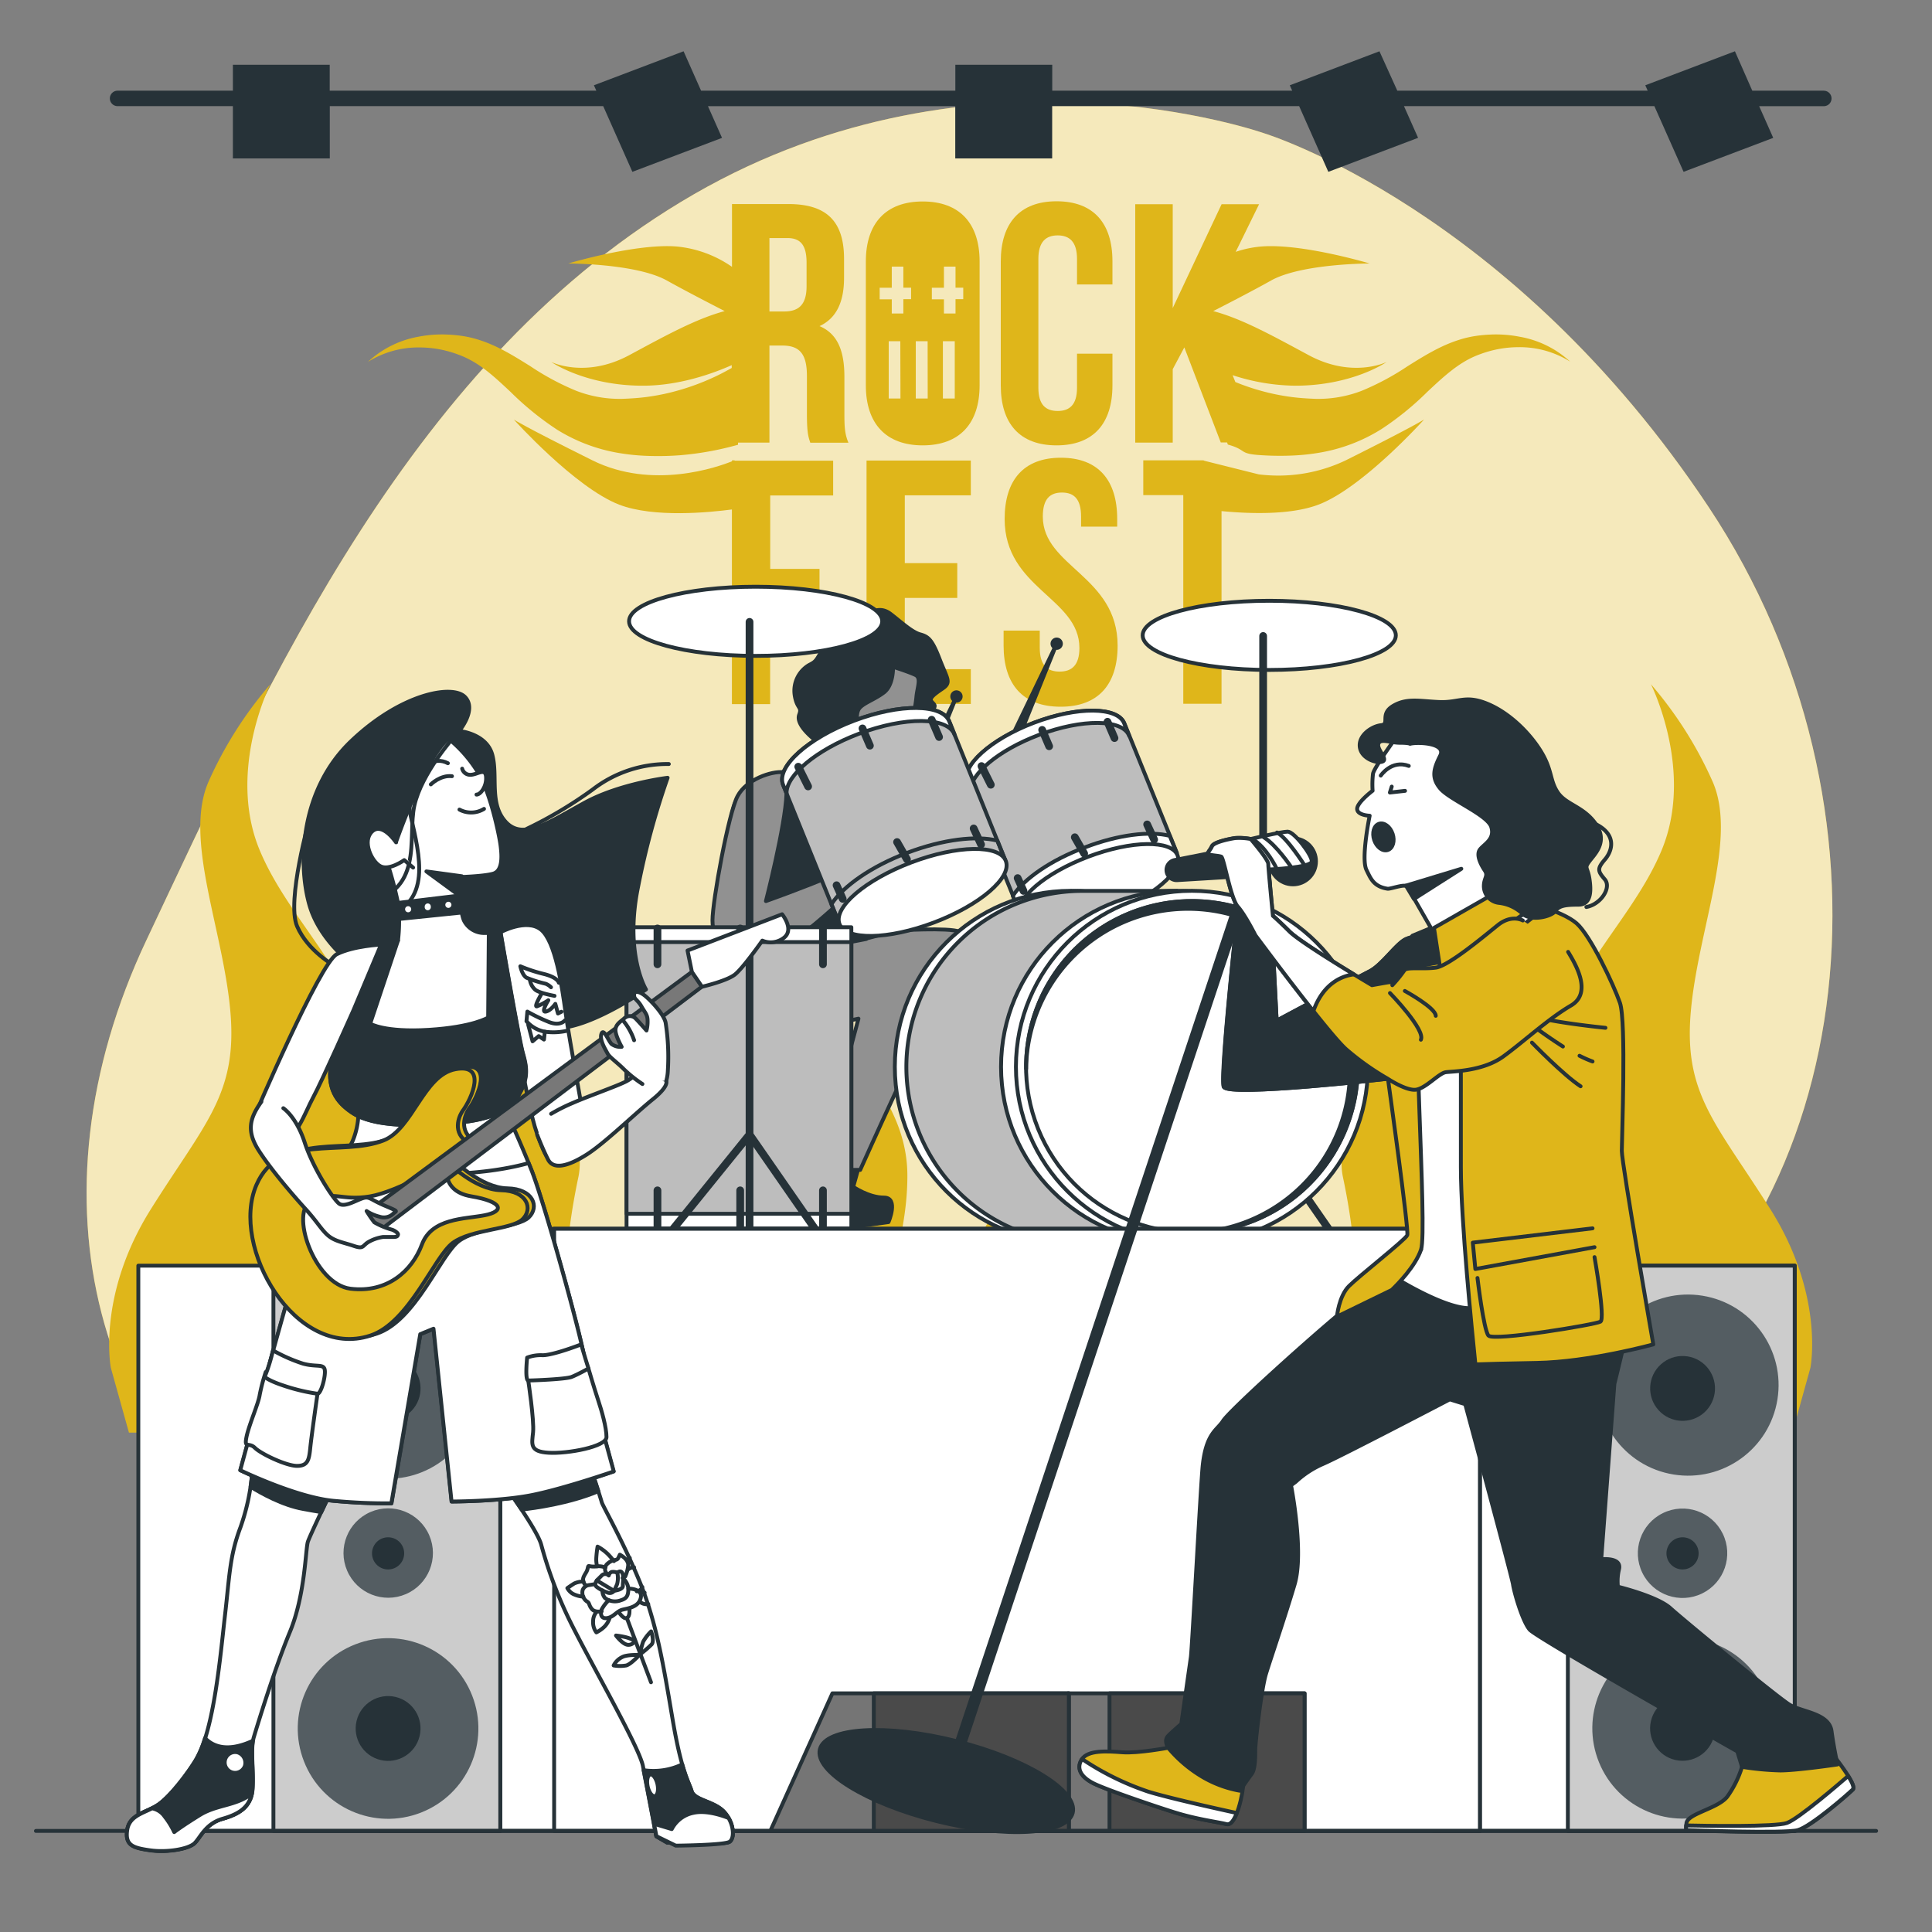 <svg xmlns="http://www.w3.org/2000/svg" viewBox="0 0 500 500"><rect x="0" y="0" width="500" height="500" fill="#808080" stroke="none"/><g id="freepik--background-simple--inject-235"><path d="M327.3,34.54S252.79,8.05,179.66,50.23s-110,125.9-141.73,193S24.49,378.49,80.31,409.6s93.79-14.75,172.11-17,99.38,9,164.37-35.28,76.74-148.73,25.47-226S327.3,34.54,327.3,34.54Z" style="fill:#DFB61A"></path><path d="M327.3,34.54S252.79,8.05,179.66,50.23s-110,125.9-141.73,193S24.49,378.49,80.31,409.6s93.79-14.75,172.11-17,99.38,9,164.37-35.28,76.74-148.73,25.47-226S327.3,34.54,327.3,34.54Z" style="fill:#fff;opacity:0.7"></path></g><g id="freepik--Graphics--inject-235"><path d="M458.21,313c-14.07-22.34-22.51-29.79-20.63-51.2s12.19-44.69,5.62-59.58a101.84,101.84,0,0,0-15.94-25.14s11.26,22.35,2.82,42.83S401,255.34,401,281.35s11.77,44.22,5.42,57.48-26.05,18.85-26.05,18.85,16.88-15.82,8.44-33.51-18.75-27-20.63-39.1,1.88-29.79,1.88-29.79-26.26,31.65-22.51,49.34,4.69,35.38,0,40a29.73,29.73,0,0,1-10.32,6.52s7.5-12.11,0-21.41c0,0-10-13.06-12.19-20.49s0-33.51,0-33.51S309.1,301.83,311,314.86s-1.87,31.65-3.75,34.44a18.5,18.5,0,0,0-2.46,5.48v0c-1.4-2.08-4.2-16-2.8-25.67S291.47,300,291.47,300s1.64,19.44,0,25-9.09,15.26-9.09,15.26c-5.59,6.94,0,16,0,16a22,22,0,0,1-7.68-4.86c-3.5-3.47-2.8-16.65,0-29.83s-16.77-36.77-16.77-36.77,2.79,13.19,1.39,22.2-9.08,16-15.37,29.14,6.29,25,6.29,25-14.68-4.16-19.41-14,4-23.46,4-42.84-15.37-30.52-21.66-45.79,2.1-31.91,2.1-31.91a76.12,76.12,0,0,0-11.89,18.73c-4.89,11.1,2.8,28.45,4.2,44.4s-4.89,21.51-15.38,38.16A54.5,54.5,0,0,0,187,338.27c-1.17-7-1.88-16.1-.83-23.41,1.87-13-14.07-39.1-14.07-39.1s2.2,26.09,0,33.51S160,329.76,160,329.76c-7.5,9.3,0,21.41,0,21.41a29.73,29.73,0,0,1-10.32-6.52c-4.69-4.65-3.75-22.34,0-40s-22.5-49.34-22.5-49.34S130.88,273,129,285.07s-12.19,21.41-20.63,39.1,8.44,33.51,8.44,33.51-19.69-5.58-26-18.85,5.43-31.48,5.42-57.48-20.63-41-29.07-61.44,2.81-42.83,2.81-42.83A101.84,101.84,0,0,0,54,202.22c-6.57,14.89,3.75,38.17,5.62,59.58S53,290.66,39,313s-10.31,41-10.31,41l4.68,16.76h430.5L468.53,354S472.28,335.34,458.21,313Z" style="fill:#DFB61A"></path><path d="M218.53,97.54c0-6.44-1.59-11.11-6.44-13.14,4.32-2,6.35-6.17,6.35-12.51V67c0-9.52-4.32-14.19-14.37-14.19H189.44V69.06a30,30,0,0,0-14.25-5.26c-10.55-.88-28.12,4.39-28.12,4.39s17.57,0,25.48,4.39c4.62,2.57,10.74,5.74,15,7.93-7.43,2-15.12,6.25-24.69,11.4-11.42,6.15-20.21,1.76-20.21,1.76s8.79,6.15,23.72,6.15c9.19,0,17.78-3,23-5.32v.73c-1.32.74-2.65,1.46-4,2.1a62.06,62.06,0,0,1-11.9,4.26,57.39,57.39,0,0,1-6.23,1.16c-2.09.27-4.25.4-6.21.47a31.24,31.24,0,0,1-11.87-2.07,67.13,67.13,0,0,1-11.91-6.38c-4.09-2.54-8.52-5.37-13.64-6.92a27.25,27.25,0,0,0-3.88-.89,35.62,35.62,0,0,0-3.84-.37,31.54,31.54,0,0,0-7.59.55,25.88,25.88,0,0,0-13.1,6.53,24.58,24.58,0,0,1,13.38-3.75,28.23,28.23,0,0,1,6.75.83,28.67,28.67,0,0,1,3.23,1,22.47,22.47,0,0,1,3,1.33c3.83,2,7.12,5.11,10.62,8.39a77.07,77.07,0,0,0,11.92,9.68,43.89,43.89,0,0,0,15.57,6,55.37,55.37,0,0,0,8.17.84,75.33,75.33,0,0,0,8.09-.17A79.52,79.52,0,0,0,191,115.1v-.55h8.13V89.43h3.35c4.41,0,6.35,2.11,6.35,7.84V107c0,5,.35,6,.88,7.58h9.87c-1-2.29-1.05-4.49-1.05-7.49Zm-9.79-23.45c0,4.94-2.2,6.52-5.82,6.52h-3.79v-19h4.68c3.43,0,4.93,1.94,4.93,6.35Z" style="fill:#DFB61A"></path><path d="M273.44,115.26c9.52,0,14.46-5.64,14.46-15.52v-8.2h-9.17v8.82c0,4.41-1.94,6-5,6s-5-1.58-5-6V67c0-4.41,1.94-6.08,5-6.08s5,1.67,5,6.08v6.61h9.17v-6c0-9.88-4.94-15.52-14.46-15.52S259,57.78,259,67.66V99.74C259,109.62,263.92,115.26,273.44,115.26Z" style="fill:#DFB61A"></path><path d="M238.8,52.14c-9.52,0-14.72,5.64-14.72,15.52V99.74c0,9.88,5.2,15.52,14.72,15.52s14.72-5.64,14.72-15.52V67.66C253.52,57.78,248.32,52.14,238.8,52.14Zm-5.76,51H230V88.3H233Zm2.75-25.71h-2v3.71h-3V77.47h-3.13v-3h3.13V69h3v5.45h2Zm4.3,25.71H237V88.3h3.07Zm7,0h-3.07V88.3h3.07Zm2.2-25.71h-2v3.71h-3V77.47h-3.13v-3h3.13V69h3v5.45h2Z" style="fill:#DFB61A"></path><polygon points="224.26 182.18 251.25 182.18 251.25 173.18 234.16 173.18 234.16 154.74 247.74 154.74 247.74 145.74 234.16 145.74 234.16 128.19 251.25 128.19 251.25 119.19 224.26 119.19 224.26 182.18" style="fill:#DFB61A"></polygon><path d="M269.88,133.68c0-4.5,1.8-6.21,4.95-6.21s4.95,1.71,4.95,6.21v2.61h9.35v-2c0-10.08-4.95-15.83-14.57-15.83S260,124.23,260,134.31c0,18,19.35,20.43,19.35,33.38,0,4.5-2,6.12-5.13,6.12s-5.13-1.62-5.13-6.12V163.2h-9.36v3.86c0,10.08,5,15.84,14.76,15.84s14.75-5.76,14.75-15.84C289.22,149.07,269.88,146.64,269.88,133.68Z" style="fill:#DFB61A"></path><path d="M190.12,119.14l-.12,0h-.56v.24c-3.56,1.44-20.58,7.53-36.22-.29C135.65,110.36,133,108.6,133,108.6s15.81,17.57,27.23,22c9,3.47,23.47,2,29.19,1.25v50.37h9.89v-26h12.78v-9H199.33v-19h16.29v-9H190.13Z" style="fill:#DFB61A"></path><path d="M393.24,87.14a31.63,31.63,0,0,0-7.6-.55,35.44,35.44,0,0,0-3.83.37,26.94,26.94,0,0,0-3.88.89c-5.12,1.55-9.56,4.38-13.64,6.92a67.82,67.82,0,0,1-11.91,6.38,31.27,31.27,0,0,1-11.87,2.07c-2-.07-4.12-.2-6.21-.47a56.94,56.94,0,0,1-6.23-1.16,60,60,0,0,1-8.36-2.72L319,97.1a53.86,53.86,0,0,0,16.16,2.72c14.94,0,23.72-6.15,23.72-6.15s-8.78,4.39-20.2-1.76c-9.57-5.15-17.26-9.42-24.7-11.4,4.29-2.19,10.41-5.36,15-7.93,7.91-4.39,25.48-4.39,25.48-4.39s-17.57-5.27-28.11-4.39a27.61,27.61,0,0,0-6.55,1.38l6.05-12.33h-9.7L303.5,79.73V52.85h-9.7v61.7h9.7v-19l3-5.64,9.43,24.59h1.64l.19.55c4.93,1.37,2.79,2.3,7.88,2.7a75.52,75.52,0,0,0,8.1.17,55.24,55.24,0,0,0,8.16-.84,43.82,43.82,0,0,0,15.57-6,76.69,76.69,0,0,0,11.93-9.68c3.5-3.28,6.79-6.35,10.61-8.39a23.71,23.71,0,0,1,3-1.33,30,30,0,0,1,3.23-1,28.31,28.31,0,0,1,6.76-.83,24.52,24.52,0,0,1,13.37,3.75A25.88,25.88,0,0,0,393.24,87.14Z" style="fill:#DFB61A"></path><path d="M325.73,122.76l-14-3.5-.28-.12v0H295.88v9h10.35v54h9.9V132.27c6.9.67,17.86,1.12,25.19-1.71,11.42-4.39,27.24-22,27.24-22s-2.64,1.76-20.21,10.54A40.54,40.54,0,0,1,325.73,122.76Z" style="fill:#DFB61A"></path></g><g id="freepik--character-2--inject-235"><polygon points="261.32 191.79 273.47 166.59 262.84 193 261.32 191.79" style="fill:#263238;stroke:#263238;stroke-linecap:round;stroke-linejoin:round"></polygon><path d="M274.56,166.59a1.09,1.09,0,1,0-1.09,1.09A1.09,1.09,0,0,0,274.56,166.59Z" style="fill:#263238;stroke:#263238;stroke-linecap:round;stroke-linejoin:round"></path><polygon points="235.38 205.46 247.53 180.25 236.9 206.67 235.38 205.46" style="fill:#263238;stroke:#263238;stroke-linecap:round;stroke-linejoin:round"></polygon><path d="M248.62,180.25a1.09,1.09,0,1,0-1.09,1.09A1.09,1.09,0,0,0,248.62,180.25Z" style="fill:#263238;stroke:#263238;stroke-linecap:round;stroke-linejoin:round"></path><path d="M222.81,300l-2,7.15s4,2.78,7.94,2.78,1.19,6.35,1.19,6.35-5.56.8-9.53,1.2-8.34-3.58-11.51-4.77-7.15-2.78-7.15-2.78l6.75-11.52,2-3.57Z" style="fill:#263238;stroke:#263238;stroke-linecap:round;stroke-linejoin:round"></path><path d="M217.41,183.61s-2.36,8.56-4.72,11.8-3.84,3.84-10,4.43-10.63,3.55-12.4,8-5.9,30.41-4.72,32.77-1.77,21.55,4.72,25.09,31.88-2.07,31.88-2.07L211.7,302.77h10.92s17.52-39.17,21.95-46,6.79-14.46,3.83-15.64-16.23-.3-16.23-.3l-8,2.07s-2.36-10.92,3.25-20.66,11.51-13,10-18.3-13-4.73-13-4.73l2.07-5Z" style="fill:#919191;stroke:#263238;stroke-linecap:round;stroke-linejoin:round"></path><path d="M227.45,222.28c5.6-9.74,11.51-13,10-18.3s-13-4.73-13-4.73,3.25,9.45-3.24,8.56-10.93-9.74-10.93-9.74l-.14,0c-1.56,1.06-3.59,1.44-7.53,1.81-6.2.59-10.63,3.55-12.4,8s-5.9,30.41-4.72,32.77a4.75,4.75,0,0,1,.27,1.58c2.85,2.28,6.85,5,9.77,5.21,5,.29,28.63-4.43,28.63-4.43S221.84,232,227.45,222.28Z" style="fill:#263238;stroke:#263238;stroke-linecap:round;stroke-linejoin:round"></path><path d="M202.65,199.84s1.18-2.65.89,5.61-5.32,27.75-5.32,27.75,10-3.54,16.83-6.5,8.56-3.54,8.56-3.54l.59,3.84s-19.78,19.78-28,21.55-11.81-5.32-11.81-10.33,4.13-27.75,6.49-32.18S199.7,199.55,202.65,199.84Z" style="fill:#919191;stroke:#263238;stroke-linecap:round;stroke-linejoin:round"></path><path d="M222.72,163.54s-5.61,5.6-5.9,13,0,10.93,1.18,13.88,6.49,8.26,11.22,6.79,10.33-13.58,10-22.14S231.28,158.52,222.72,163.54Z" style="fill:#919191;stroke:#263238;stroke-linecap:round;stroke-linejoin:round"></path><path d="M231.12,172.57s.19,4.67-2.34,6.62-5.83,2.91-6.61,4.47,0,3.31-1.36,4.86-3.31,6-3.31,6-.78,1.16-4.67-1.56-6.81-5.84-6-8-.59-1.36-1.17-5.06a7.73,7.73,0,0,1,3.7-7.78c1.94-1,1.75-1,4.08-5.06s2-4.47,4.87-6,4.28-1.36,6-2.14,3.69-1.94,6.22,0,5.45,4.67,7.59,5.25,3.11,1.37,5.06,6.43,3.11,6,.78,7.58-3.51,2.53-2.92,3.31,1.36,1,.39,2.14a8,8,0,0,1-3.12,2.33c-1,.39-2.33,1-2.33,1a50.67,50.67,0,0,0,1.17-6.42c.19-2.53,1.36-5.06-.2-5.84S231.12,172.57,231.12,172.57Z" style="fill:#263238;stroke:#263238;stroke-linecap:round;stroke-linejoin:round"></path><ellipse cx="328.48" cy="164.43" rx="32.76" ry="8.95" style="fill:#fff;stroke:#263238;stroke-linecap:round;stroke-linejoin:round"></ellipse><polyline points="326.9 164.59 326.9 293.62 306.67 318.61" style="fill:none;stroke:#263238;stroke-linecap:round;stroke-linejoin:round;stroke-width:2px"></polyline><line x1="326.9" y1="293.62" x2="343.96" y2="318.22" style="fill:none;stroke:#263238;stroke-linecap:round;stroke-linejoin:round;stroke-width:2px"></line><line x1="326.9" y1="295.6" x2="326.9" y2="318.22" style="fill:none;stroke:#263238;stroke-linecap:round;stroke-linejoin:round;stroke-width:2px"></line><path d="M291,187.24c-1.66-4.36-12.1-4.46-23.33-.21s-19,11.24-17.34,15.6l13.59,33.52,40.66-15.39Z" style="fill:#bdbdbd;stroke:#263238;stroke-linecap:round;stroke-linejoin:round"></path><path d="M268.78,190.23c11.29-4.27,21.79-4.18,23.45.21l-1.28-3.2c-1.66-4.36-12.1-4.46-23.33-.21s-19,11.24-17.34,15.6l.87,2.14C251,200.37,258.42,194.15,268.78,190.23Z" style="fill:#fff;stroke:#263238;stroke-linecap:round;stroke-linejoin:round"></path><path d="M262.12,231.84l1.75,4.31,40.66-15.39-1.8-4.44c-5.05-1.3-13.32-.34-22,3C271.9,222.61,265,227.47,262.12,231.84Z" style="fill:#fff;stroke:#263238;stroke-linecap:round;stroke-linejoin:round"></path><path d="M264.08,236.71c1.54,4.06,11.88,3.9,23.11-.35s19.09-11,17.56-15-11.88-3.9-23.11.35S262.55,232.66,264.08,236.71Z" style="fill:#fff;stroke:#263238;stroke-linecap:round;stroke-linejoin:round"></path><line x1="254.01" y1="198.26" x2="256.42" y2="203.09" style="fill:none;stroke:#263238;stroke-linecap:round;stroke-linejoin:round;stroke-width:2px"></line><line x1="269.71" y1="188.9" x2="271.52" y2="193.13" style="fill:none;stroke:#263238;stroke-linecap:round;stroke-linejoin:round;stroke-width:2px"></line><line x1="286.62" y1="186.79" x2="288.43" y2="191.01" style="fill:none;stroke:#263238;stroke-linecap:round;stroke-linejoin:round;stroke-width:2px"></line><line x1="263.37" y1="227.25" x2="264.88" y2="230.57" style="fill:none;stroke:#263238;stroke-linecap:round;stroke-linejoin:round;stroke-width:2px"></line><line x1="278.16" y1="216.68" x2="280.58" y2="220.9" style="fill:none;stroke:#263238;stroke-linecap:round;stroke-linejoin:round;stroke-width:2px"></line><line x1="296.88" y1="213.36" x2="298.69" y2="217.28" style="fill:none;stroke:#263238;stroke-linecap:round;stroke-linejoin:round;stroke-width:2px"></line><path d="M245.69,186.75c-1.75-4.62-12.8-4.72-24.69-.22s-20.11,11.89-18.36,16.52L217,238.53l43-16.29Z" style="fill:#bdbdbd;stroke:#263238;stroke-linecap:round;stroke-linejoin:round"></path><path d="M222.22,189.92c12-4.53,23.07-4.43,24.83.22l-1.36-3.39c-1.75-4.62-12.8-4.72-24.69-.22s-20.11,11.89-18.36,16.52l.92,2.26C203.43,200.66,211.26,194.06,222.22,189.92Z" style="fill:#fff;stroke:#263238;stroke-linecap:round;stroke-linejoin:round"></path><path d="M215.18,234l1.85,4.56,43-16.29-1.91-4.71c-5.35-1.37-14.11-.35-23.3,3.13C225.53,224.19,218.19,229.34,215.18,234Z" style="fill:none;stroke:#263238;stroke-linecap:round;stroke-linejoin:round"></path><ellipse cx="238.78" cy="230.98" rx="23.02" ry="8.31" transform="translate(-66.3 99.46) rotate(-20.73)" style="fill:#fff;stroke:#263238;stroke-linecap:round;stroke-linejoin:round"></ellipse><line x1="206.59" y1="198.42" x2="209.14" y2="203.53" style="fill:none;stroke:#263238;stroke-linecap:round;stroke-linejoin:round;stroke-width:2px"></line><line x1="223.21" y1="188.51" x2="225.13" y2="192.98" style="fill:none;stroke:#263238;stroke-linecap:round;stroke-linejoin:round;stroke-width:2px"></line><line x1="241.11" y1="186.27" x2="243.03" y2="190.74" style="fill:none;stroke:#263238;stroke-linecap:round;stroke-linejoin:round;stroke-width:2px"></line><line x1="216.5" y1="229.1" x2="218.09" y2="232.62" style="fill:none;stroke:#263238;stroke-linecap:round;stroke-linejoin:round;stroke-width:2px"></line><line x1="232.16" y1="217.92" x2="234.72" y2="222.39" style="fill:none;stroke:#263238;stroke-linecap:round;stroke-linejoin:round;stroke-width:2px"></line><line x1="251.98" y1="214.4" x2="253.9" y2="218.56" style="fill:none;stroke:#263238;stroke-linecap:round;stroke-linejoin:round;stroke-width:2px"></line><rect x="162.15" y="239.97" width="58.18" height="78" style="fill:#fff;stroke:#263238;stroke-linecap:round;stroke-linejoin:round"></rect><rect x="162.15" y="243.81" width="58.18" height="70.32" style="fill:#bdbdbd;stroke:#263238;stroke-linecap:round;stroke-linejoin:round"></rect><line x1="170.15" y1="240.29" x2="170.15" y2="249.56" style="fill:none;stroke:#263238;stroke-linecap:round;stroke-linejoin:round;stroke-width:2px"></line><line x1="191.56" y1="240.29" x2="191.56" y2="249.56" style="fill:none;stroke:#263238;stroke-linecap:round;stroke-linejoin:round;stroke-width:2px"></line><line x1="212.98" y1="240.29" x2="212.98" y2="249.56" style="fill:none;stroke:#263238;stroke-linecap:round;stroke-linejoin:round;stroke-width:2px"></line><line x1="170.15" y1="308.06" x2="170.15" y2="317.33" style="fill:none;stroke:#263238;stroke-linecap:round;stroke-linejoin:round;stroke-width:2px"></line><line x1="191.56" y1="308.06" x2="191.56" y2="317.33" style="fill:none;stroke:#263238;stroke-linecap:round;stroke-linejoin:round;stroke-width:2px"></line><line x1="212.98" y1="308.06" x2="212.98" y2="317.33" style="fill:none;stroke:#263238;stroke-linecap:round;stroke-linejoin:round;stroke-width:2px"></line><ellipse cx="195.56" cy="160.79" rx="32.76" ry="8.95" style="fill:#fff;stroke:#263238;stroke-linecap:round;stroke-linejoin:round"></ellipse><polyline points="193.98 160.94 193.98 293.62 173.75 318.61" style="fill:none;stroke:#263238;stroke-linecap:round;stroke-linejoin:round;stroke-width:2px"></polyline><line x1="193.98" y1="293.62" x2="211.05" y2="318.22" style="fill:none;stroke:#263238;stroke-linecap:round;stroke-linejoin:round;stroke-width:2px"></line><line x1="193.98" y1="295.6" x2="193.98" y2="318.22" style="fill:none;stroke:#263238;stroke-linecap:round;stroke-linejoin:round;stroke-width:2px"></line><circle cx="277.13" cy="276.09" r="45.55" style="fill:#fff;stroke:#263238;stroke-linecap:round;stroke-linejoin:round"></circle><path d="M325.24,276.09A45.53,45.53,0,0,0,304.62,238v-7.43H279.69a45.55,45.55,0,0,0-2.56,91v.07h27.49v-7.43A45.53,45.53,0,0,0,325.24,276.09Z" style="fill:#bdbdbd;stroke:#263238;stroke-linecap:round;stroke-linejoin:round"></path><circle cx="304.62" cy="276.09" r="45.55" style="fill:#fff;stroke:#263238;stroke-linecap:round;stroke-linejoin:round"></circle><circle cx="308.47" cy="276.09" r="45.55" style="fill:#fff;stroke:#263238;stroke-linecap:round;stroke-linejoin:round"></circle><circle cx="308.47" cy="276.09" r="42.91" transform="translate(-80.7 134.93) rotate(-21.89)" style="fill:#fff;stroke:#263238;stroke-linecap:round;stroke-linejoin:round"></circle><path d="M308.47,233.18a42.91,42.91,0,0,0-42.91,42.91c0,.17,0,.33,0,.5A41.9,41.9,0,1,1,308,319l.51,0a42.91,42.91,0,0,0,0-85.82Z" style="fill:#263238;stroke:#263238;stroke-linecap:round;stroke-linejoin:round"></path></g><g id="freepik--Speakers--inject-235"><rect x="370.8" y="327.55" width="93.67" height="146.29" style="fill:#fff;stroke:#263238;stroke-linecap:round;stroke-linejoin:round"></rect><rect x="405.76" y="327.55" width="58.71" height="146.29" style="fill:#ccc;stroke:#263238;stroke-linecap:round;stroke-linejoin:round"></rect><circle cx="435.45" cy="359.31" r="23.37" transform="matrix(0.16, -0.99, 0.99, 0.16, 11.47, 732.07)" style="fill:#545d62"></circle><circle cx="435.45" cy="359.31" r="8.39" transform="translate(-128.56 384.07) rotate(-42.04)" style="fill:#263238"></circle><circle cx="435.45" cy="447.32" r="23.37" transform="translate(-136.59 197.35) rotate(-22.17)" style="fill:#545d62"></circle><circle cx="435.45" cy="447.32" r="8.39" transform="translate(-96.73 773.66) rotate(-77.29)" style="fill:#263238"></circle><circle cx="435.45" cy="401.95" r="11.57" transform="translate(-132.2 231.8) rotate(-26.02)" style="fill:#545d62"></circle><path d="M439.6,402a4.16,4.16,0,1,1-4.15-4.15A4.15,4.15,0,0,1,439.6,402Z" style="fill:#263238"></path><rect x="98.37" y="318" width="284.63" height="155.84" style="fill:#fff;stroke:#263238;stroke-linecap:round;stroke-linejoin:round"></rect><rect x="143.41" y="318" width="239.59" height="155.84" style="fill:#fff;stroke:#263238;stroke-linecap:round;stroke-linejoin:round"></rect><rect x="35.8" y="327.55" width="93.67" height="146.29" style="fill:#fff;stroke:#263238;stroke-linecap:round;stroke-linejoin:round"></rect><rect x="70.76" y="327.55" width="58.71" height="146.29" style="fill:#ccc;stroke:#263238;stroke-linecap:round;stroke-linejoin:round"></rect><circle cx="100.45" cy="359.31" r="23.37" transform="translate(-270.14 402.39) rotate(-81.01)" style="fill:#545d62"></circle><circle cx="100.45" cy="359.31" r="8.39" transform="translate(-229.18 184.57) rotate(-46.45)" style="fill:#263238"></circle><circle cx="100.45" cy="447.32" r="23.37" transform="translate(-156.11 67.37) rotate(-21.37)" style="fill:#545d62"></circle><circle cx="100.45" cy="447.32" r="8.39" transform="translate(-357.96 439.94) rotate(-76.42)" style="fill:#263238"></circle><circle cx="100.45" cy="401.95" r="11.57" transform="translate(-150.49 72.27) rotate(-23.25)" style="fill:#545d62"></circle><path d="M104.6,402a4.16,4.16,0,1,1-4.15-4.15A4.15,4.15,0,0,1,104.6,402Z" style="fill:#263238"></path><polygon points="260.37 473.84 337.62 473.84 337.62 438.23 276.43 438.23 260.37 473.84" style="fill:#757575;stroke:#263238;stroke-linecap:round;stroke-linejoin:round"></polygon><rect x="287.14" y="438.23" width="50.48" height="35.62" style="fill:#4a4a4a;stroke:#263238;stroke-linecap:round;stroke-linejoin:round"></rect><polygon points="199.37 473.84 276.62 473.84 276.62 438.23 215.43 438.23 199.37 473.84" style="fill:#757575;stroke:#263238;stroke-linecap:round;stroke-linejoin:round"></polygon><rect x="226.14" y="438.23" width="50.48" height="35.62" style="fill:#4a4a4a;stroke:#263238;stroke-linecap:round;stroke-linejoin:round"></rect><line x1="9.3" y1="473.84" x2="485.54" y2="473.84" style="fill:none;stroke:#263238;stroke-linecap:round;stroke-linejoin:round"></line></g><g id="freepik--character-3--inject-235"><path d="M450.83,457.26A26.66,26.66,0,0,1,447,465c-2.48,3.1-10.23,4.34-10.54,6.82s.31,1.86.31,1.86,25.1.93,28.51,0,13-9.3,14.25-10.54-5.88-9.92-5.88-9.92Z" style="fill:#DFB61A;stroke:#263238;stroke-linecap:round;stroke-linejoin:round"></path><path d="M436.74,473.64s-.5.49-.37-1.22c4.83.11,23.14.43,26.09-.64,3.12-1.14,14-10.57,15.85-12.16,1,1.62,1.64,3,1.19,3.48-1.24,1.24-10.84,9.61-14.25,10.54S436.74,473.64,436.74,473.64Z" style="fill:#fff;stroke:#263238;stroke-linecap:round;stroke-linejoin:round"></path><path d="M302.32,452.32s-7.81,1.48-11.84,1.17-9-.62-10.53,1.86,0,4.65,3.1,6.2,14.87,5.58,20.76,7.44,11.15,2.48,13.63,3.1,4.34-8.06,4.34-10.85S302.32,452.32,302.32,452.32Z" style="fill:#DFB61A;stroke:#263238;stroke-linecap:round;stroke-linejoin:round"></path><path d="M283.05,461.55c-3.1-1.55-4.65-3.72-3.1-6.2l.09-.11a71.56,71.56,0,0,0,17.26,8.48c5.29,1.61,17.07,4.24,22.78,5.49-.72,1.82-1.62,3.13-2.64,2.88-2.48-.62-7.74-1.24-13.63-3.1S286.15,463.1,283.05,461.55Z" style="fill:#fff;stroke:#263238;stroke-linecap:round;stroke-linejoin:round"></path><path d="M420.57,346.73l-2.16,8.95-.61,2.47-3.4,45.39s5.25-.62,4.63,2.47a13.11,13.11,0,0,0-.31,4.63s10.19,2.47,13.59,5.56,27.79,23.15,30.87,25S473.37,443.37,474,448s1.54,8.64,1.54,8.64-10.49,1.55-14.82,1.55a72.61,72.61,0,0,1-9.88-.93l-1.23-4s-51.87-29.33-53.73-31.5-4-9.57-4.32-11.73S379.2,363.4,379.2,363.4l-4-1.24S346.78,377,342.46,378.84a24.82,24.82,0,0,0-7.1,4.63l-1.24.92s3.4,17.29.93,25.63-6.18,19.14-7.41,23.16-2.78,17.91-2.78,19.76,0,4.94-.93,6.17-3.08,4.33-3.08,4.33a29.21,29.21,0,0,1-9.88-3.71,34.42,34.42,0,0,1-8.65-7.41s-1.23-1.85,0-3.09,3.4-3.08,3.4-3.08,2.16-15.13,2.47-17.29,2.6-45.32,3.08-49.71c.93-8.34,3.71-9,5.25-11.43s19.15-18.52,30.57-28.1S369.94,326,373,326s13.49,5.34,19.36,5.34,26.33,13.49,27.26,13.18S420.57,346.73,420.57,346.73Z" style="fill:#263238;stroke:#263238;stroke-linecap:round;stroke-linejoin:round"></path><path d="M363.2,254.12s.57,29.76,1.15,38.92,3.43,30.33,3.43,30.33l-7.44,6.87s13.5,8.59,20.2,8.3a33.1,33.1,0,0,0,10.7-2l18.32-6.87s-10.31-79.54-11.45-82.41-16.6-5.15-20.6-4.57S363.2,254.12,363.2,254.12Z" style="fill:#fff;stroke:#263238;stroke-linecap:round;stroke-linejoin:round"></path><path d="M378.53,212.35s4.08-8.86,6.71-4.55-1.2,9.1-3.11,10.06-4.08-.72-4.08-.72" style="fill:#fff;stroke:#263238;stroke-linecap:round;stroke-linejoin:round"></path><path d="M321.76,222.17l6.47.24,2.17,41.73s20.66-11.06,24-12.74,6.88-7.19,9.51-8.39,9.1-1.67,9.1-1.67l19.17-10.07,3.35,2.4s8.86,2.16,12.46,5.27,9.58,15.81,11.25,20.6.48,35,.48,38.32,8.15,50.07,8.15,50.07-16.53,4.55-30.18,4.79c-8.34.14-13.27.29-15.86.38-.86-8.35-3.76-37.28-3.76-50.91V255.27c-4-10.3-7.44-1.72-10.3-.58s1.72,63.53,0,68.68c-1.45,4.35-6.17,9.11-7.59,10.47L346,340.74s.48-5.27,3.11-7.9,14.61-12,15.09-13.18-5-40.48-5-40.48-41.24,4.72-42.44,2.09S321.76,222.17,321.76,222.17Z" style="fill:#DFB61A;stroke:#263238;stroke-linecap:round;stroke-linejoin:round"></path><path d="M358.6,260.83c-2.62,8.91.53,18.35.53,18.35s-41.24,4.72-42.44,2.09,5.08-59.1,5.08-59.1l6.46.24,2.17,41.73s20.66-11.06,24-12.74,6.88-7.19,9.51-8.39a22.17,22.17,0,0,1,5.18-1.23C365.24,247.45,360.16,255.53,358.6,260.83Z" style="fill:#263238;stroke:#263238;stroke-linecap:round;stroke-linejoin:round"></path><polygon points="372.85 239.11 365.53 242.16 363.7 250.69 373.45 248.86 372.85 239.11" style="fill:#263238;stroke:#263238;stroke-linecap:round;stroke-linejoin:round"></polygon><path d="M361.74,190.25s-6.13,8.37-6.41,10a24.45,24.45,0,0,0-.1,4.39s-4,3-4,4.69,3.24,1.78,3.24,1.78-2.31,11.17-.81,14.07c1,2,1.74,4.25,5.42,4.82.83.13,4.62-1.41,5.15-.48l13.1,22.86,22-17-5.85-20.07a105.18,105.18,0,0,0-.56-10.87c-.56-4.18-9.76-14.5-18.68-17S361.74,190.25,361.74,190.25Z" style="fill:#fff;stroke:#263238;stroke-linecap:round;stroke-linejoin:round"></path><path d="M360.41,215.79c.63,1.87.07,3.75-1.25,4.19s-2.89-.71-3.52-2.58-.08-3.75,1.24-4.2S359.78,213.92,360.41,215.79Z" style="fill:#263238;stroke:#263238;stroke-linecap:round;stroke-linejoin:round"></path><polyline points="360.18 203.57 359.7 205.11 363.63 204.67" style="fill:none;stroke:#263238;stroke-linecap:round;stroke-linejoin:round"></polyline><path d="M357.34,200.72s2.79-4.18,7.25-2.5" style="fill:none;stroke:#263238;stroke-linecap:round;stroke-linejoin:round"></path><polygon points="363.85 229.19 378.19 224.84 365.93 232.65 363.85 229.19" style="fill:#263238;stroke:#263238;stroke-linecap:round;stroke-linejoin:round"></polygon><polygon points="387.88 230.56 371.11 240.14 372.79 251.06 395.54 235.73 387.88 230.56" style="fill:#DFB61A;stroke:#263238;stroke-linecap:round;stroke-linejoin:round"></polygon><path d="M408.78,273.23a28.71,28.71,0,0,0,3.37,1.48" style="fill:none;stroke:#263238;stroke-linecap:round;stroke-linejoin:round"></path><path d="M415.49,266s-15.42-1.54-19.53-3.34-4.12-1-4.12-1a132.9,132.9,0,0,0,12.64,9.18" style="fill:none;stroke:#263238;stroke-linecap:round;stroke-linejoin:round"></path><path d="M396.47,269.83s8.22,8.48,12.59,11.3" style="fill:none;stroke:#263238;stroke-linecap:round;stroke-linejoin:round"></path><polyline points="412.15 317.89 381.16 321.59 381.82 328.42 412.66 322.77" style="fill:none;stroke:#263238;stroke-linecap:round;stroke-linejoin:round"></polyline><path d="M412.66,325.34s2.83,15.93,1.54,16.7-27.75,5.14-29,3.6-2.83-14.9-2.83-14.9" style="fill:none;stroke:#263238;stroke-linecap:round;stroke-linejoin:round"></path><path d="M364.92,192.5s-.28-.27-2.67-.27-5-1.2-5.51.24,2.39,3.83,1.19,4.55-5.51-.48-6-3.59,3.11-5.51,5.5-5.75-.47-2.87,3.12-5,6.95-1.2,12-1,6.7-1.91,12.45.48,11,7.67,13.89,12.46,2.16,7.42,4.31,10.54,6.71,3.59,9.83,8.14-.24,7.67-1.68,9.58-.48,1.44,0,4.55.48,6.71-2.88,6.71-5,.24-6,1.68-6.23,2.63-8.39.71a10.54,10.54,0,0,0-6.22-2.87,4.39,4.39,0,0,1-3.84-4.31c0-2.16,1.2-2.64.24-4.07s-2.39-4.08-1.2-5.51,3.84-2.64,2.88-5.75-10.81-7.08-13.21-9.95-1.68-5.16,0-8.52S366.59,192,364.92,192.5Z" style="fill:#263238;stroke:#263238;stroke-linecap:round;stroke-linejoin:round"></path><path d="M404.08,206.46a32.05,32.05,0,0,0,8.95,6.85c5.36,2.69,4.34,6.78,2.29,9.16s-1.8,3,0,5.11-1,6.47-4.77,7.15" style="fill:none;stroke:#263238;stroke-linecap:round;stroke-linejoin:round"></path><circle cx="334.62" cy="222.92" r="5.95" style="fill:#263238;stroke:#263238;stroke-linecap:round;stroke-linejoin:round"></circle><path d="M317.05,220,304,222.58a2.63,2.63,0,0,0-2.1,2.85h0a2.63,2.63,0,0,0,2.78,2.35l18.56-1.13-3.34-7.46Z" style="fill:#263238;stroke:#263238;stroke-linecap:round;stroke-linejoin:round"></path><line x1="323.22" y1="226.65" x2="243.8" y2="465.55" style="fill:none;stroke:#263238;stroke-linecap:round;stroke-linejoin:round;stroke-width:3px"></line><path d="M277.62,469.15c-1.44,5.71-17.25,6.67-35.32,2.13s-31.55-12.85-30.12-18.56,17.25-6.67,35.32-2.13S279.05,463.44,277.62,469.15Z" style="fill:#263238;stroke:#263238;stroke-linecap:round;stroke-linejoin:round"></path><path d="M394.1,238.22s-2.87-1.68-6.46,1.2-12.7,10.54-16.05,11-7.67-.24-8.15.72a35,35,0,0,1-3.11,3.83s.48-1-1.2-.72-4.07.72-4.07.72-18.2-10.78-21.32-13.89-4.31-4.08-4.31-4.08-1.2-12.21-1.2-13.41-4.55-6.47-4.55-6.47a16,16,0,0,0-4.07-.24c-1.44.24-5.51,1-6,2.16s-1.68,1.92-.48,2.15,2.16.24,2.88.48,2.39,10.78,4.31,12.94,4.55,7.42,4.55,7.42,18.68,25.15,23.47,29.47a68.68,68.68,0,0,0,10.78,7.66s4.31,2.88,6.95,2.88,6.23-4.32,8.14-4.56,9.58-.24,14.85-4.07,11.74-9.82,17.49-13.17,1-11-.72-13.89" style="fill:#DFB61A;stroke:#263238;stroke-linecap:round;stroke-linejoin:round"></path><path d="M359.72,257s9.25,9.51,8,12.08" style="fill:none;stroke:#263238;stroke-linecap:round;stroke-linejoin:round"></path><path d="M363.57,256.46s8,4.37,8,6.43" style="fill:none;stroke:#263238;stroke-linecap:round;stroke-linejoin:round"></path><path d="M323.68,217.14s7.91-1.91,9.58-1.91,6.23,6,6.23,7.66-10.78,2.16-12.22,2.16S322.24,217.38,323.68,217.14Z" style="fill:#fff;stroke:#263238;stroke-linecap:round;stroke-linejoin:round"></path><path d="M337.55,223.85s-4.41-7-7.07-8.4" style="fill:none;stroke:#263238;stroke-linecap:round;stroke-linejoin:round"></path><path d="M334.08,224.29s-3.7-5.56-7.05-7.63" style="fill:none;stroke:#263238;stroke-linecap:round;stroke-linejoin:round"></path><path d="M330.38,224.77s-2.66-5.63-6.35-7.68" style="fill:none;stroke:#263238;stroke-linecap:round;stroke-linejoin:round"></path><path d="M319.61,216.9a16,16,0,0,1,4.07.24s4.55,5.27,4.55,6.47,1.2,13.41,1.2,13.41,1.2,1,4.31,4.08c2.1,2.09,11,7.66,16.64,11.07-2.47.3-7.78,1.84-10.48,9.5-6.9-8.69-15-19.62-15-19.62s-2.64-5.27-4.55-7.42-3.59-12.7-4.31-12.94-1.68-.24-2.88-.48,0-1,.48-2.15S318.17,217.14,319.61,216.9Z" style="fill:#fff;stroke:#263238;stroke-linecap:round;stroke-linejoin:round"></path></g><g id="freepik--character-1--inject-235"><path d="M118.83,189.18s4.71-5.6,1.47-8.84-16.49-.88-29.45,11.49S77,223.05,80,233.94s14.43,19.44,23.56,23,31.22,8.83,40.06,9.13,23.56-10,23.56-10-5.6-9.13-2.06-26.5a200.4,200.4,0,0,1,7.66-28.28s-12.38,1.47-21.51,6.48-15.9,9.72-20.32,5-2.06-11.78-3.53-17.38S118.83,189.18,118.83,189.18Z" style="fill:#263238;stroke:#263238;stroke-linecap:round;stroke-linejoin:round"></path><path d="M80.15,211.72s-6.07,21.48-3.26,28S86.69,250,86.69,250" style="fill:none;stroke:#263238;stroke-linecap:round;stroke-linejoin:round"></path><path d="M135.26,215a109.53,109.53,0,0,0,18.21-10.74,31.59,31.59,0,0,1,19.62-6.53" style="fill:none;stroke:#263238;stroke-linecap:round;stroke-linejoin:round"></path><path d="M129.5,241.28s6.74-3.67,10.48-.71,5.46,14.64,6.39,21.5,5.3,30.23,5.45,31.79-2.33,6.85-6.07,6.85-4.21-.15-6.86-7.63-6.39-32.41-6.39-32.41l-3.58-19.17Z" style="fill:#fff;stroke:#263238;stroke-linecap:round;stroke-linejoin:round"></path><path d="M144.62,254.33s-.22-1.35-3.85-2.26a39.74,39.74,0,0,1-6.11-2s.46,2.27,1.59,2.95a32,32,0,0,0,5,1.58,4.28,4.28,0,0,1,1.35.9" style="fill:none;stroke:#263238;stroke-linecap:round;stroke-linejoin:round"></path><path d="M137.15,253.65a4.33,4.33,0,0,0,1.36,2.49c1.13.91,5,1.59,5,1.59" style="fill:none;stroke:#263238;stroke-linecap:round;stroke-linejoin:round"></path><path d="M140.1,257.27s-2,3.4-1.14,3.17a15.23,15.23,0,0,0,2.95-1.58s-2,3.17-.68,2.94,2.49-2,2.49-2l.68,2.49.9-.45" style="fill:none;stroke:#263238;stroke-linecap:round;stroke-linejoin:round"></path><path d="M146.21,264.06s-1.14,1.59-4.08.46a45.42,45.42,0,0,1-5.65-2.72l-.23,2.49A8.26,8.26,0,0,0,141,267a16,16,0,0,0,5.66-.22" style="fill:none;stroke:#263238;stroke-linecap:round;stroke-linejoin:round"></path><polyline points="136.7 265.19 137.83 269.49 139.42 268.14 140.78 269.04 141 267" style="fill:none;stroke:#263238;stroke-linecap:round;stroke-linejoin:round"></polyline><path d="M65.34,380a55.63,55.63,0,0,1-3.11,15.27c-2.81,7.48-2.81,12.47-4,22.75s-2.81,29.61-7.48,37.4c-2.09,3.47-6.55,9.35-9.66,11.53s-7.48,2.49-8.11,6.55,1.56,4.67,5.92,5.29,10-.31,11.54-1.87,2.8-5,7.16-6.23,7.48-3.12,7.79-7.79-.62-10.28.32-13.4S71,432.07,75,422.41,79.06,400.9,79.68,399s8.1-17.45,8.1-17.45L66,376.28Z" style="fill:#fff;stroke:#263238;stroke-linecap:round;stroke-linejoin:round"></path><path d="M83.15,391.33c1.69-3.59,3.5-7.38,4.26-9l-4.29-1.91L66,376.28,65.34,380s-.07,1.93-.49,4.77c2.76,1.71,8.31,4.8,13.6,5.74C80.42,390.89,82,391.14,83.15,391.33Z" style="fill:#263238;stroke:#263238;stroke-linecap:round;stroke-linejoin:round"></path><path d="M53.06,449.82a26.61,26.61,0,0,1-2.36,5.62c-2.09,3.47-6.55,9.35-9.66,11.53s-7.48,2.49-8.11,6.55,1.56,4.67,5.92,5.29,10-.31,11.54-1.87,2.8-5,7.16-6.23,7.48-3.12,7.79-7.79c.29-4.22-.44-9.19.1-12.41C58.55,453.7,54.85,451.72,53.06,449.82Z" style="fill:#263238;stroke:#263238;stroke-linecap:round;stroke-linejoin:round"></path><path d="M57.55,470.71c3.94-1.12,6.85-2.76,7.61-6.5-4.11,3.22-9.07,2.78-13.53,5.57-5,3.11-6.54,4.36-6.54,4.36a20.37,20.37,0,0,0-2.5-4.05A5.05,5.05,0,0,0,39.36,468c-2.81,1.41-5.91,2.2-6.43,5.57-.62,4.05,1.56,4.67,5.92,5.29s10-.31,11.54-1.87S53.19,472,57.55,470.71Z" style="fill:#fff;stroke:#263238;stroke-linecap:round;stroke-linejoin:round"></path><path d="M63.37,457.05a2.69,2.69,0,1,1-1.88-3.54A2.83,2.83,0,0,1,63.37,457.05Z" style="fill:#fff;stroke:#263238;stroke-linecap:round;stroke-linejoin:round"></path><path d="M131.88,386.18s7.24,10.05,8.18,13.56a111,111,0,0,0,8.65,22.2c5.37,10.52,16.73,30.39,17.67,35.07s3.5,18.23,3.5,18.23l2.81,1.63s14.72.71,16.12-.23,1.17-4.91-1.4-7.71-7.71-3-8.41-5.38-2.57-4.67-4.91-18.46-4.11-25-8.55-35.77-9.59-19.64-9.82-20.57-3-9.35-3-9.35Z" style="fill:#fff;stroke:#263238;stroke-linecap:round;stroke-linejoin:round"></path><path d="M157,407.18a1.75,1.75,0,0,1,.25-2.52c1.37-1.25,2.38-.63,2.77-1.47l.39-.84s2.4,1.19,2.15,2.92a9.61,9.61,0,0,1-.75,2.72" style="fill:none;stroke:#263238;stroke-linecap:round;stroke-linejoin:round"></path><path d="M166.24,410.74a1.63,1.63,0,0,1-.82.87l-.62.22" style="fill:none;stroke:#263238;stroke-linecap:round;stroke-linejoin:round"></path><path d="M162.49,406.2a2.65,2.65,0,0,1,1.61-.58" style="fill:none;stroke:#263238;stroke-linecap:round;stroke-linejoin:round"></path><path d="M161.13,408.37a4.08,4.08,0,0,1,1.48,2.76c0,1.57-.26,2.52-1.88,3a4.28,4.28,0,0,1-4.12-.53,2.86,2.86,0,0,1-.7-2" style="fill:none;stroke:#263238;stroke-linecap:round;stroke-linejoin:round"></path><path d="M162.61,411.13s3.77-.06,3.23,2.36-3.22,2.72-4.73,3.09-2.3,1.93-4,2.18-1.76-1.28-1.39-2.25a9.48,9.48,0,0,1,1.84-2.38" style="fill:none;stroke:#263238;stroke-linecap:round;stroke-linejoin:round"></path><path d="M155.71,417s-1.76.41-2.58-.64-.49-1.48-1.21-1.89a2.49,2.49,0,0,1-1-1.28,2.66,2.66,0,0,1-.13-1.68,2,2,0,0,1,1.49-1.27l1.28-.2" style="fill:none;stroke:#263238;stroke-linecap:round;stroke-linejoin:round"></path><path d="M158.92,411.71a1.39,1.39,0,0,1-1.76.41,9.14,9.14,0,0,1-2.7-1.41c-.88-.64,0-1.69,0-1.69Z" style="fill:none;stroke:#263238;stroke-linecap:round;stroke-linejoin:round"></path><path d="M159.75,407a6.23,6.23,0,0,1-.05,3c-.48,1.12-.78,1.69-.78,1.69s2.31-.23,2.28-1.27.29-2.26-.12-3.24S159.75,407,159.75,407Z" style="fill:none;stroke:#263238;stroke-linecap:round;stroke-linejoin:round"></path><path d="M159.75,407a3,3,0,0,0-1.21-.2c-.78,0-1,.94-1,.94a1.26,1.26,0,0,0-1.82,0c-.9.92-1.24,1.24-1.24,1.24" style="fill:none;stroke:#263238;stroke-linecap:round;stroke-linejoin:round"></path><path d="M156.67,405.67a4.59,4.59,0,0,0-2.14-.31,5.6,5.6,0,0,1-2.09-.07c-.4-.06-.16.68-.78,1.69s-.93,1.58-.68,2.32a2.25,2.25,0,0,0,.69,1.07" style="fill:none;stroke:#263238;stroke-linecap:round;stroke-linejoin:round"></path><path d="M151,409.3a5.57,5.57,0,0,0-2.4.51c-.83.52-1.77,1.19-1.77,1.19a3.87,3.87,0,0,0,1.41,1.47,7.4,7.4,0,0,0,2.72.75" style="fill:none;stroke:#263238;stroke-linecap:round;stroke-linejoin:round"></path><path d="M154.53,405.36a7.4,7.4,0,0,1-.21-2.19,28.86,28.86,0,0,1,.33-2.91,11.26,11.26,0,0,1,2.65,1.93,18.37,18.37,0,0,1,1.59,1.83" style="fill:none;stroke:#263238;stroke-linecap:round;stroke-linejoin:round"></path><path d="M162.4,404s-.14-.42.59-.81" style="fill:none;stroke:#263238;stroke-linecap:round;stroke-linejoin:round"></path><path d="M166.83,412.17c-.61,0-1.06,0-1.06,0" style="fill:none;stroke:#263238;stroke-linecap:round;stroke-linejoin:round"></path><path d="M165.77,414.68a2.79,2.79,0,0,0,2,.46" style="fill:none;stroke:#263238;stroke-linecap:round;stroke-linejoin:round"></path><path d="M154.31,417.25a3.65,3.65,0,0,0-.81,2.35,4.3,4.3,0,0,0,.84,2.86,8.52,8.52,0,0,0,2.11-1.5,5.71,5.71,0,0,0,1.25-2" style="fill:none;stroke:#263238;stroke-linecap:round;stroke-linejoin:round"></path><path d="M160.17,417.25s1.21,1.9,2.06,1.5.68-2.32.68-2.32" style="fill:none;stroke:#263238;stroke-linecap:round;stroke-linejoin:round"></path><line x1="162.23" y1="418.75" x2="168.48" y2="435.37" style="fill:none;stroke:#263238;stroke-linecap:round;stroke-linejoin:round"></line><path d="M165.65,428.12a17.5,17.5,0,0,1,.8-3.25,11.67,11.67,0,0,1,2.06-2.67s.91,2.47.13,3.37A26.46,26.46,0,0,1,165.65,428.12Z" style="fill:none;stroke:#263238;stroke-linecap:round;stroke-linejoin:round"></path><path d="M165.65,428.12c-.34.32-2.22,0-4.09.51a4.92,4.92,0,0,0-2.75,2.39,9.81,9.81,0,0,0,3.26,0C163.32,430.7,165.65,428.12,165.65,428.12Z" style="fill:none;stroke:#263238;stroke-linecap:round;stroke-linejoin:round"></path><path d="M164.33,424.68a9.05,9.05,0,0,0-2.51-1,20.69,20.69,0,0,0-2.4-.41s1.65,2.22,3,2.4A1.92,1.92,0,0,0,164.33,424.68Z" style="fill:none;stroke:#263238;stroke-linecap:round;stroke-linejoin:round"></path><path d="M135,390.67c3.28-.35,12.28-1.57,19.85-4.74-.9-2.77-2.15-6.53-2.15-6.53l-20.8,6.78S133.31,388.16,135,390.67Z" style="fill:#263238;stroke:#263238;stroke-linecap:round;stroke-linejoin:round"></path><path d="M187.41,468.93c-2.57-2.81-7.71-3-8.41-5.38-.43-1.43-1.3-2.86-2.44-6.92a17.28,17.28,0,0,1-10,1.49c1.06,5.4,3.28,17.12,3.28,17.12l2.81,1.63s14.72.71,16.12-.23S190,471.73,187.41,468.93Z" style="fill:#263238;stroke:#263238;stroke-linecap:round;stroke-linejoin:round"></path><path d="M170.16,461.77c.33,1.55,0,2.93-.69,3.08s-1.54-1-1.86-2.54,0-2.93.68-3.08S169.83,460.22,170.16,461.77Z" style="fill:#fff;stroke:#263238;stroke-linecap:round;stroke-linejoin:round"></path><path d="M179.46,469.16a8.1,8.1,0,0,0-5.61,4.21L169.27,472c.37,1.92.61,3.21.61,3.21l5,2.44s12.53-.1,13.93-1c1.16-.77,1.2-3.6-.26-6.15C186.9,469.84,182.76,468.43,179.46,469.16Z" style="fill:#fff;stroke:#263238;stroke-linecap:round;stroke-linejoin:round"></path><path d="M92.77,287.93a19.64,19.64,0,0,1-1.56,7.48c-1.56,3.12-9,15.9-12,24.78s-17,60.3-17,60.3,14.8,7.17,24.46,7.95a146,146,0,0,0,14.65.62l7.48-43.78,3.43-1.41,4.67,44.72s12.62,0,21-1.71,20.88-6.08,20.88-6.08S152,356,151,350.26s-10.12-39.11-13.55-47.68S132,290.12,132,289.49v-5a75.62,75.62,0,0,1-18.38,0c-10.13-1.25-20.73-2.34-20.73-2.34Z" style="fill:#fff;stroke:#263238;stroke-linecap:round;stroke-linejoin:round"></path><path d="M158.84,380.8S152,356,151,350.26s-10.12-39.11-13.55-47.68l-.64-1.58c-5.9,1.67-22.81,5.2-48.9.46-2.89,5.36-6.79,12.89-8.74,18.73-3,8.88-17,60.3-17,60.3s14.8,7.17,24.46,7.95a146,146,0,0,0,14.65.62l7.48-43.78,3.43-1.41,4.67,44.72s12.62,0,21-1.71S158.84,380.8,158.84,380.8Z" style="fill:#fff;stroke:#263238;stroke-linecap:round;stroke-linejoin:round"></path><path d="M136.71,357.27s1.56,10.29,1.25,13.4-.94,5,4,5.3,15-1.56,15-4.05-1.25-6.85-2.19-9.66-2.49-8.1-2.49-8.1l-7.79-.63Z" style="fill:#fff;stroke:#263238;stroke-linecap:round;stroke-linejoin:round"></path><path d="M150.42,347.93s-7.17,2.8-10,2.8a9.89,9.89,0,0,0-4,.62s-.63,5.92.31,5.92,9.66-.31,11.22-.93,4.36-2.18,4.36-2.18S151.67,352.29,150.42,347.93Z" style="fill:#fff;stroke:#263238;stroke-linecap:round;stroke-linejoin:round"></path><path d="M82.17,360.7s-1.56,10.91-1.87,14-.62,4.67-3.43,4.67-9.34-3.12-10.9-4.67-2.81.31-2.18-2.81S66.9,363.2,67.21,361a47.17,47.17,0,0,1,1.56-5.92l13.09,4.37Z" style="fill:#fff;stroke:#263238;stroke-linecap:round;stroke-linejoin:round"></path><path d="M70.64,349.48a41.24,41.24,0,0,0,7.79,3.43c3.43.94,5.3,0,5.61,1.56s-.93,6.23-1.87,6.23a48.84,48.84,0,0,1-9-2.18c-3.73-1.25-4.67-2.18-4.67-2.18A43.57,43.57,0,0,0,70.64,349.48Z" style="fill:#fff;stroke:#263238;stroke-linecap:round;stroke-linejoin:round"></path><path d="M116.08,191.17a34.66,34.66,0,0,1,8,9.35c3,5.47,5.11,15.53,5.47,18.35s.53,6.53-1.94,7.24-9,.88-9,.88.35,9.35,1.58,11.47a5.85,5.85,0,0,0,5.3,3c2.12,0,4.06-.18,4.06-.18s4.76,27.71,5.82,31.41,1.41,6.53-1.24,10.94S125.79,290,117,290.69,96.89,291.87,91,287.87c-3.89-2.65-6.71-6.35-5.12-13.59s12.7-29.82,12.7-29.82L103,243.4a40.64,40.64,0,0,0,0-9.71,91.36,91.36,0,0,0-3.71-13.06c-1.41-4,3.18-2.64,3.18-2.64S110.09,195.93,116.08,191.17Z" style="fill:#fff;stroke:#263238;stroke-linecap:round;stroke-linejoin:round"></path><path d="M117.51,190.7s-8.4,9.34-10.27,17.75,2.8,22.88-13.54,25.21" style="fill:none;stroke:#263238;stroke-linecap:round;stroke-linejoin:round"></path><path d="M114.24,191.17S104,201,106.31,211.25s5.6,22.41-7,26.15" style="fill:none;stroke:#263238;stroke-linecap:round;stroke-linejoin:round"></path><polygon points="110.35 225.52 118.87 231.77 119.53 226.77 110.35 225.52" style="fill:#263238;stroke:#263238;stroke-linecap:round;stroke-linejoin:round"></polygon><path d="M102.5,218s-3.53-5.3-6.18-2.83-.18,7.77,2.12,9,6.17-1.58,6.17-1.58l2.3,1.94" style="fill:#fff;stroke:#263238;stroke-linecap:round;stroke-linejoin:round"></path><path d="M119.45,236.17c-.25-1.3-.44-2.9-.58-4.4L103,233.67v0a27,27,0,0,1,.31,4.16Z" style="fill:#263238;stroke:#263238;stroke-linecap:round;stroke-linejoin:round"></path><path d="M106.42,235.3a.79.79,0,1,1-.79-.78A.79.79,0,0,1,106.42,235.3Z" style="fill:#fff"></path><path d="M111.49,234.69a.79.79,0,1,1-1.57,0,.79.79,0,1,1,1.57,0Z" style="fill:#fff"></path><path d="M116.83,234.17a.79.79,0,1,1-.79-.79A.78.78,0,0,1,116.83,234.17Z" style="fill:#fff"></path><path d="M119.61,198.93a2.13,2.13,0,0,0,2.12,1.59c1.77,0,3.88-1.94,4.06.53s-1.41,4.59-2.47,4.59" style="fill:#fff;stroke:#263238;stroke-linecap:round;stroke-linejoin:round"></path><path d="M125.26,209.34a6.38,6.38,0,0,1-6.35.18" style="fill:none;stroke:#263238;stroke-linecap:round;stroke-linejoin:round"></path><path d="M111.5,203s2.47-2.47,5.47-2.12" style="fill:none;stroke:#263238;stroke-linecap:round;stroke-linejoin:round"></path><path d="M109.56,198.93s2.64-3.35,6.35-1.41" style="fill:none;stroke:#263238;stroke-linecap:round;stroke-linejoin:round"></path><path d="M129.5,241.28s-1.34.12-3,.16l-.17,21.9s-3.88,2.47-15.35,3.18-15.18-1.59-15.18-1.59L103,243.4l-4.42,1.06s-11.11,22.59-12.7,29.82,1.23,10.94,5.12,13.59c5.86,4,17.11,3.53,25.94,2.82s14.47-2.65,17.11-7.06,2.3-7.23,1.24-10.94S129.5,241.28,129.5,241.28Z" style="fill:#263238;stroke:#263238;stroke-linecap:round;stroke-linejoin:round"></path><path d="M121.34,287c-.56.75-2.87,5,.79,7.84l-4.68,5.42s7,7.15,13.83,7.28,8.37,4.86,5.54,7.54-13.17,2.52-18,6.06-11.26,20.68-21.32,24c-19.42,6.37-36.45-23-29.51-39,5.87-13.53,22-7.21,32.89-11.49,7.58-3,10.33-16.89,18.61-18.44S123.71,283.83,121.34,287Z" style="fill:#DFB61A;stroke:#263238;stroke-linecap:round;stroke-linejoin:round"></path><path d="M119.73,287.5c-.56.75-2.88,4.94.78,7.83l-4.68,5.42s7,7.15,13.84,7.28,8.36,4.87,5.53,7.55-13.17,2.52-18,6.06-11.26,20.67-21.33,24c-19.41,6.38-36.44-23-29.5-39,5.87-13.53,22-7.21,32.88-11.49,7.58-3,10.34-16.89,18.61-18.44S122.1,284.3,119.73,287.5Z" style="fill:#DFB61A;stroke:#263238;stroke-linecap:round;stroke-linejoin:round"></path><path d="M115.83,300.75s-2.3,7.43,6.09,8.85,8.68,3.9,3.48,4.91-13.66.7-16.21,7.57-9,12.59-18.47,11.44-15.91-20.2-10-22.84,7.63.18,15-1.05S115.83,300.75,115.83,300.75Z" style="fill:#fff;stroke:#263238;stroke-linecap:round;stroke-linejoin:round"></path><polygon points="91.6 316.18 179.06 251.52 181.68 255.33 95.36 320.65 91.6 316.18" style="fill:#787878;stroke:#263238;stroke-linecap:round;stroke-linejoin:round"></polygon><path d="M179.06,251.52,177.93,246l24.48-9.39s3.21,3.88.51,6.05a5.53,5.53,0,0,1-5.63.77s-5,7.15-7.14,8.81-8.47,3.13-8.47,3.13Z" style="fill:#fff;stroke:#263238;stroke-linecap:round;stroke-linejoin:round"></path><path d="M98.61,244.46s-7.09.31-11.45,2.49-21.5,42.39-21.5,42.39,2.77,4.92,6.82,5.54S78.87,288,81.05,284s10.47-22.66,10.47-22.66Z" style="fill:#fff;stroke:#263238;stroke-linecap:round;stroke-linejoin:round"></path><path d="M73.32,286.8s3.36,2.18,5.54,8.89,7.58,15,9,15.88,4.22-.88,6-1.46,1.89.29,5.68,1.9,3.06,1.31,2.33,2a3.52,3.52,0,0,1-3.64.87,10.8,10.8,0,0,1-3.35-1.46,29.87,29.87,0,0,0,2,2.92,19.59,19.59,0,0,0,4.52,1.89c.58.15,1.74.88,1.6,1.31s-.29.59-1.31.59H99.11a10.78,10.78,0,0,0-3.78,1.31c-1.61,1-1.17,1.89-3.79,1s-4.81-1.17-6.56-2.63-2.91-3.64-5.83-6.84-9-10.2-12.24-15.3-2.18-8.45.73-12.53" style="fill:#fff;stroke:#263238;stroke-linecap:round;stroke-linejoin:round"></path><path d="M142.63,288.25a46.65,46.65,0,0,1,5.61-2.81c3.9-1.71,11.06-4.21,13.56-5.45a9.49,9.49,0,0,0,3.58-3l6.86,2.49s1.55,1.09-3.28,5-12.46,11.37-17.14,14.33-8.57,4.05-10,1.25-2.8-6.39-2.8-6.39" style="fill:#fff;stroke:#263238;stroke-linecap:round;stroke-linejoin:round"></path><path d="M166.26,280.54a32.69,32.69,0,0,1-5.07-4.09c-1.46-1.45-3.5-2.91-3.94-3.78s-2.18-3.5-1.6-5.1,1.75,1.74,2.62,2.62a3.87,3.87,0,0,0,2.62.73s-1.74-3.06-1.6-4.52,1.6-2.19,2.33-2.91a2.08,2.08,0,0,1,2.92.14c.87.88,2.77,3.06,2.77,3.06a8.61,8.61,0,0,0,.29-2.48c0-1.6-.59-2-1.61-3.78s-1.89-1.75-1.89-2.92,1.31-1,2.77.15,4.95,4.81,5.39,7a57,57,0,0,1,.58,12.39,11.42,11.42,0,0,1-.38,2.55" style="fill:#fff;stroke:#263238;stroke-linecap:round;stroke-linejoin:round"></path><path d="M161.33,264.21a15.63,15.63,0,0,1,2.77,5" style="fill:#fff;stroke:#263238;stroke-linecap:round;stroke-linejoin:round"></path></g><g id="freepik--Lights--inject-235"><path d="M472,23.47H453.49L449,13.27l-23.2,8.8.62,1.4h-64.8L357,13.27l-23.2,8.8.62,1.4H272.32V16.76H247.24v6.71h-65.8l-4.53-10.2-23.21,8.8.63,1.4h-69V16.76H60.27v6.71H30.43a2,2,0,0,0,0,4H60.27V41H85.35V27.47h70.76l7.55,17,23.2-8.79-3.64-8.2h64V41h25.08V27.47h63.92l7.55,17L367,35.67l-3.65-8.2h64.8l7.56,17,23.2-8.79-3.64-8.2H472a2,2,0,0,0,0-4Z" style="fill:#263238"></path></g></svg>